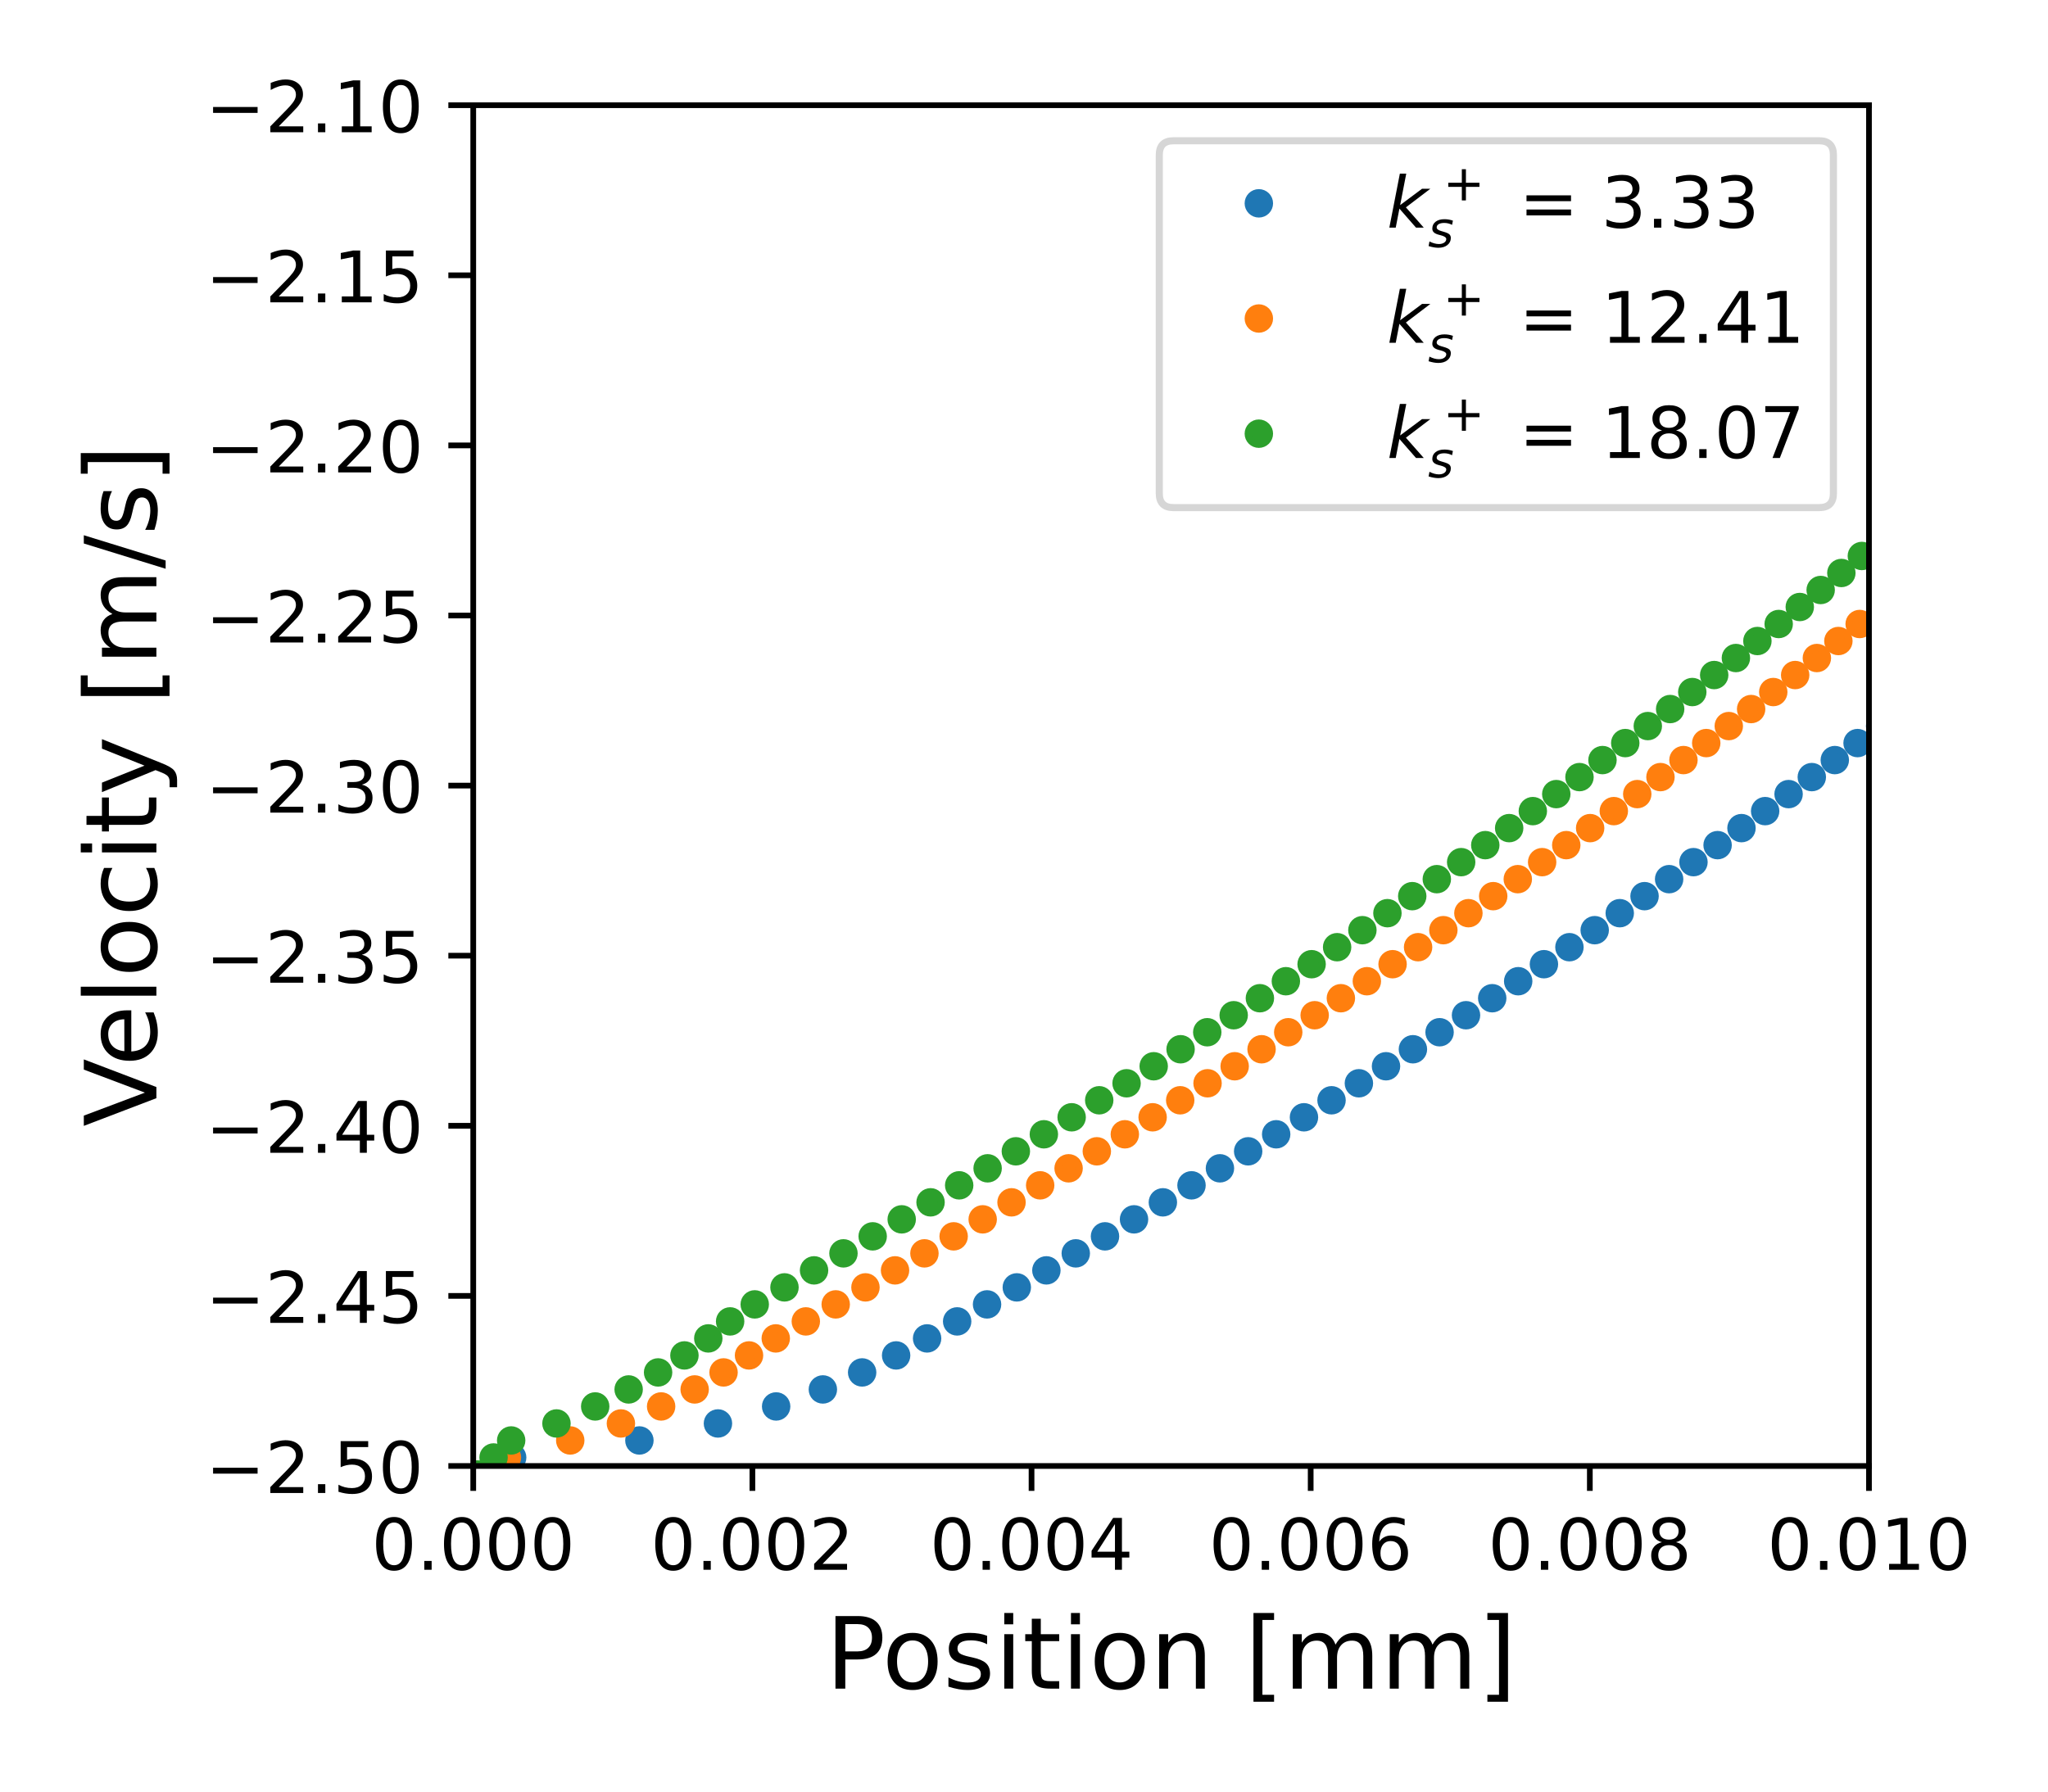 <?xml version="1.0" encoding="utf-8" standalone="no"?>
<!DOCTYPE svg PUBLIC "-//W3C//DTD SVG 1.1//EN"
  "http://www.w3.org/Graphics/SVG/1.1/DTD/svg11.dtd">
<!-- Created with matplotlib (https://matplotlib.org/) -->
<svg height="252pt" version="1.1" viewBox="0 0 288 252" width="288pt" xmlns="http://www.w3.org/2000/svg" xmlns:xlink="http://www.w3.org/1999/xlink">
 <defs>
  <style type="text/css">
*{stroke-linecap:butt;stroke-linejoin:round;}
  </style>
 </defs>
 <g id="figure_1">
  <g id="patch_1">
   <path d="M 0 252 
L 288 252 
L 288 0 
L 0 0 
z
" style="fill:#ffffff;"/>
  </g>
  <g id="axes_1">
   <g id="patch_2">
    <path d="M 66.55 206.2 
L 262.825 206.2 
L 262.825 14.8 
L 66.55 14.8 
z
" style="fill:#ffffff;"/>
   </g>
   <g id="matplotlib.axis_1">
    <g id="xtick_1">
     <g id="line2d_1">
      <defs>
       <path d="M 0 0 
L 0 3.5 
" id="m0dc49a0e77" style="stroke:#000000;stroke-width:0.8;"/>
      </defs>
      <g>
       <use style="stroke:#000000;stroke-width:0.8;" x="66.55" xlink:href="#m0dc49a0e77" y="206.2"/>
      </g>
     </g>
     <g id="text_1">
      <!-- 0.000 -->
      <defs>
       <path d="M 31.781 66.406 
Q 24.172 66.406 20.328 58.906 
Q 16.5 51.422 16.5 36.375 
Q 16.5 21.391 20.328 13.891 
Q 24.172 6.391 31.781 6.391 
Q 39.453 6.391 43.281 13.891 
Q 47.125 21.391 47.125 36.375 
Q 47.125 51.422 43.281 58.906 
Q 39.453 66.406 31.781 66.406 
z
M 31.781 74.219 
Q 44.047 74.219 50.516 64.516 
Q 56.984 54.828 56.984 36.375 
Q 56.984 17.969 50.516 8.266 
Q 44.047 -1.422 31.781 -1.422 
Q 19.531 -1.422 13.062 8.266 
Q 6.594 17.969 6.594 36.375 
Q 6.594 54.828 13.062 64.516 
Q 19.531 74.219 31.781 74.219 
z
" id="DejaVuSans-48"/>
       <path d="M 10.688 12.406 
L 21 12.406 
L 21 0 
L 10.688 0 
z
" id="DejaVuSans-46"/>
      </defs>
      <g transform="translate(52.236 220.798)scale(0.1 -0.1)">
       <use xlink:href="#DejaVuSans-48"/>
       <use x="63.623" xlink:href="#DejaVuSans-46"/>
       <use x="95.41" xlink:href="#DejaVuSans-48"/>
       <use x="159.033" xlink:href="#DejaVuSans-48"/>
       <use x="222.656" xlink:href="#DejaVuSans-48"/>
      </g>
     </g>
    </g>
    <g id="xtick_2">
     <g id="line2d_2">
      <g>
       <use style="stroke:#000000;stroke-width:0.8;" x="105.805" xlink:href="#m0dc49a0e77" y="206.2"/>
      </g>
     </g>
     <g id="text_2">
      <!-- 0.002 -->
      <defs>
       <path d="M 19.188 8.297 
L 53.609 8.297 
L 53.609 0 
L 7.328 0 
L 7.328 8.297 
Q 12.938 14.109 22.625 23.891 
Q 32.328 33.688 34.812 36.531 
Q 39.547 41.844 41.422 45.531 
Q 43.312 49.219 43.312 52.781 
Q 43.312 58.594 39.234 62.25 
Q 35.156 65.922 28.609 65.922 
Q 23.969 65.922 18.812 64.312 
Q 13.672 62.703 7.812 59.422 
L 7.812 69.391 
Q 13.766 71.781 18.938 73 
Q 24.125 74.219 28.422 74.219 
Q 39.75 74.219 46.484 68.547 
Q 53.219 62.891 53.219 53.422 
Q 53.219 48.922 51.531 44.891 
Q 49.859 40.875 45.406 35.406 
Q 44.188 33.984 37.641 27.219 
Q 31.109 20.453 19.188 8.297 
z
" id="DejaVuSans-50"/>
      </defs>
      <g transform="translate(91.491 220.798)scale(0.1 -0.1)">
       <use xlink:href="#DejaVuSans-48"/>
       <use x="63.623" xlink:href="#DejaVuSans-46"/>
       <use x="95.41" xlink:href="#DejaVuSans-48"/>
       <use x="159.033" xlink:href="#DejaVuSans-48"/>
       <use x="222.656" xlink:href="#DejaVuSans-50"/>
      </g>
     </g>
    </g>
    <g id="xtick_3">
     <g id="line2d_3">
      <g>
       <use style="stroke:#000000;stroke-width:0.8;" x="145.06" xlink:href="#m0dc49a0e77" y="206.2"/>
      </g>
     </g>
     <g id="text_3">
      <!-- 0.004 -->
      <defs>
       <path d="M 37.797 64.312 
L 12.891 25.391 
L 37.797 25.391 
z
M 35.203 72.906 
L 47.609 72.906 
L 47.609 25.391 
L 58.016 25.391 
L 58.016 17.188 
L 47.609 17.188 
L 47.609 0 
L 37.797 0 
L 37.797 17.188 
L 4.891 17.188 
L 4.891 26.703 
z
" id="DejaVuSans-52"/>
      </defs>
      <g transform="translate(130.746 220.798)scale(0.1 -0.1)">
       <use xlink:href="#DejaVuSans-48"/>
       <use x="63.623" xlink:href="#DejaVuSans-46"/>
       <use x="95.41" xlink:href="#DejaVuSans-48"/>
       <use x="159.033" xlink:href="#DejaVuSans-48"/>
       <use x="222.656" xlink:href="#DejaVuSans-52"/>
      </g>
     </g>
    </g>
    <g id="xtick_4">
     <g id="line2d_4">
      <g>
       <use style="stroke:#000000;stroke-width:0.8;" x="184.315" xlink:href="#m0dc49a0e77" y="206.2"/>
      </g>
     </g>
     <g id="text_4">
      <!-- 0.006 -->
      <defs>
       <path d="M 33.016 40.375 
Q 26.375 40.375 22.484 35.828 
Q 18.609 31.297 18.609 23.391 
Q 18.609 15.531 22.484 10.953 
Q 26.375 6.391 33.016 6.391 
Q 39.656 6.391 43.531 10.953 
Q 47.406 15.531 47.406 23.391 
Q 47.406 31.297 43.531 35.828 
Q 39.656 40.375 33.016 40.375 
z
M 52.594 71.297 
L 52.594 62.312 
Q 48.875 64.062 45.094 64.984 
Q 41.312 65.922 37.594 65.922 
Q 27.828 65.922 22.672 59.328 
Q 17.531 52.734 16.797 39.406 
Q 19.672 43.656 24.016 45.922 
Q 28.375 48.188 33.594 48.188 
Q 44.578 48.188 50.953 41.516 
Q 57.328 34.859 57.328 23.391 
Q 57.328 12.156 50.688 5.359 
Q 44.047 -1.422 33.016 -1.422 
Q 20.359 -1.422 13.672 8.266 
Q 6.984 17.969 6.984 36.375 
Q 6.984 53.656 15.188 63.938 
Q 23.391 74.219 37.203 74.219 
Q 40.922 74.219 44.703 73.484 
Q 48.484 72.75 52.594 71.297 
z
" id="DejaVuSans-54"/>
      </defs>
      <g transform="translate(170.001 220.798)scale(0.1 -0.1)">
       <use xlink:href="#DejaVuSans-48"/>
       <use x="63.623" xlink:href="#DejaVuSans-46"/>
       <use x="95.41" xlink:href="#DejaVuSans-48"/>
       <use x="159.033" xlink:href="#DejaVuSans-48"/>
       <use x="222.656" xlink:href="#DejaVuSans-54"/>
      </g>
     </g>
    </g>
    <g id="xtick_5">
     <g id="line2d_5">
      <g>
       <use style="stroke:#000000;stroke-width:0.8;" x="223.57" xlink:href="#m0dc49a0e77" y="206.2"/>
      </g>
     </g>
     <g id="text_5">
      <!-- 0.008 -->
      <defs>
       <path d="M 31.781 34.625 
Q 24.75 34.625 20.719 30.859 
Q 16.703 27.094 16.703 20.516 
Q 16.703 13.922 20.719 10.156 
Q 24.75 6.391 31.781 6.391 
Q 38.812 6.391 42.859 10.172 
Q 46.922 13.969 46.922 20.516 
Q 46.922 27.094 42.891 30.859 
Q 38.875 34.625 31.781 34.625 
z
M 21.922 38.812 
Q 15.578 40.375 12.031 44.719 
Q 8.5 49.078 8.5 55.328 
Q 8.5 64.062 14.719 69.141 
Q 20.953 74.219 31.781 74.219 
Q 42.672 74.219 48.875 69.141 
Q 55.078 64.062 55.078 55.328 
Q 55.078 49.078 51.531 44.719 
Q 48 40.375 41.703 38.812 
Q 48.828 37.156 52.797 32.312 
Q 56.781 27.484 56.781 20.516 
Q 56.781 9.906 50.312 4.234 
Q 43.844 -1.422 31.781 -1.422 
Q 19.734 -1.422 13.25 4.234 
Q 6.781 9.906 6.781 20.516 
Q 6.781 27.484 10.781 32.312 
Q 14.797 37.156 21.922 38.812 
z
M 18.312 54.391 
Q 18.312 48.734 21.844 45.562 
Q 25.391 42.391 31.781 42.391 
Q 38.141 42.391 41.719 45.562 
Q 45.312 48.734 45.312 54.391 
Q 45.312 60.062 41.719 63.234 
Q 38.141 66.406 31.781 66.406 
Q 25.391 66.406 21.844 63.234 
Q 18.312 60.062 18.312 54.391 
z
" id="DejaVuSans-56"/>
      </defs>
      <g transform="translate(209.256 220.798)scale(0.1 -0.1)">
       <use xlink:href="#DejaVuSans-48"/>
       <use x="63.623" xlink:href="#DejaVuSans-46"/>
       <use x="95.41" xlink:href="#DejaVuSans-48"/>
       <use x="159.033" xlink:href="#DejaVuSans-48"/>
       <use x="222.656" xlink:href="#DejaVuSans-56"/>
      </g>
     </g>
    </g>
    <g id="xtick_6">
     <g id="line2d_6">
      <g>
       <use style="stroke:#000000;stroke-width:0.8;" x="262.825" xlink:href="#m0dc49a0e77" y="206.2"/>
      </g>
     </g>
     <g id="text_6">
      <!-- 0.010 -->
      <defs>
       <path d="M 12.406 8.297 
L 28.516 8.297 
L 28.516 63.922 
L 10.984 60.406 
L 10.984 69.391 
L 28.422 72.906 
L 38.281 72.906 
L 38.281 8.297 
L 54.391 8.297 
L 54.391 0 
L 12.406 0 
z
" id="DejaVuSans-49"/>
      </defs>
      <g transform="translate(248.511 220.798)scale(0.1 -0.1)">
       <use xlink:href="#DejaVuSans-48"/>
       <use x="63.623" xlink:href="#DejaVuSans-46"/>
       <use x="95.41" xlink:href="#DejaVuSans-48"/>
       <use x="159.033" xlink:href="#DejaVuSans-49"/>
       <use x="222.656" xlink:href="#DejaVuSans-48"/>
      </g>
     </g>
    </g>
    <g id="text_7">
     <!-- Position [mm] -->
     <defs>
      <path d="M 19.672 64.797 
L 19.672 37.406 
L 32.078 37.406 
Q 38.969 37.406 42.719 40.969 
Q 46.484 44.531 46.484 51.125 
Q 46.484 57.672 42.719 61.234 
Q 38.969 64.797 32.078 64.797 
z
M 9.812 72.906 
L 32.078 72.906 
Q 44.344 72.906 50.609 67.359 
Q 56.891 61.812 56.891 51.125 
Q 56.891 40.328 50.609 34.812 
Q 44.344 29.297 32.078 29.297 
L 19.672 29.297 
L 19.672 0 
L 9.812 0 
z
" id="DejaVuSans-80"/>
      <path d="M 30.609 48.391 
Q 23.391 48.391 19.188 42.75 
Q 14.984 37.109 14.984 27.297 
Q 14.984 17.484 19.156 11.844 
Q 23.344 6.203 30.609 6.203 
Q 37.797 6.203 41.984 11.859 
Q 46.188 17.531 46.188 27.297 
Q 46.188 37.016 41.984 42.703 
Q 37.797 48.391 30.609 48.391 
z
M 30.609 56 
Q 42.328 56 49.016 48.375 
Q 55.719 40.766 55.719 27.297 
Q 55.719 13.875 49.016 6.219 
Q 42.328 -1.422 30.609 -1.422 
Q 18.844 -1.422 12.172 6.219 
Q 5.516 13.875 5.516 27.297 
Q 5.516 40.766 12.172 48.375 
Q 18.844 56 30.609 56 
z
" id="DejaVuSans-111"/>
      <path d="M 44.281 53.078 
L 44.281 44.578 
Q 40.484 46.531 36.375 47.5 
Q 32.281 48.484 27.875 48.484 
Q 21.188 48.484 17.844 46.438 
Q 14.5 44.391 14.5 40.281 
Q 14.5 37.156 16.891 35.375 
Q 19.281 33.594 26.516 31.984 
L 29.594 31.297 
Q 39.156 29.25 43.188 25.516 
Q 47.219 21.781 47.219 15.094 
Q 47.219 7.469 41.188 3.016 
Q 35.156 -1.422 24.609 -1.422 
Q 20.219 -1.422 15.453 -0.562 
Q 10.688 0.297 5.422 2 
L 5.422 11.281 
Q 10.406 8.688 15.234 7.391 
Q 20.062 6.109 24.812 6.109 
Q 31.156 6.109 34.562 8.281 
Q 37.984 10.453 37.984 14.406 
Q 37.984 18.062 35.516 20.016 
Q 33.062 21.969 24.703 23.781 
L 21.578 24.516 
Q 13.234 26.266 9.516 29.906 
Q 5.812 33.547 5.812 39.891 
Q 5.812 47.609 11.281 51.797 
Q 16.75 56 26.812 56 
Q 31.781 56 36.172 55.266 
Q 40.578 54.547 44.281 53.078 
z
" id="DejaVuSans-115"/>
      <path d="M 9.422 54.688 
L 18.406 54.688 
L 18.406 0 
L 9.422 0 
z
M 9.422 75.984 
L 18.406 75.984 
L 18.406 64.594 
L 9.422 64.594 
z
" id="DejaVuSans-105"/>
      <path d="M 18.312 70.219 
L 18.312 54.688 
L 36.812 54.688 
L 36.812 47.703 
L 18.312 47.703 
L 18.312 18.016 
Q 18.312 11.328 20.141 9.422 
Q 21.969 7.516 27.594 7.516 
L 36.812 7.516 
L 36.812 0 
L 27.594 0 
Q 17.188 0 13.234 3.875 
Q 9.281 7.766 9.281 18.016 
L 9.281 47.703 
L 2.688 47.703 
L 2.688 54.688 
L 9.281 54.688 
L 9.281 70.219 
z
" id="DejaVuSans-116"/>
      <path d="M 54.891 33.016 
L 54.891 0 
L 45.906 0 
L 45.906 32.719 
Q 45.906 40.484 42.875 44.328 
Q 39.844 48.188 33.797 48.188 
Q 26.516 48.188 22.312 43.547 
Q 18.109 38.922 18.109 30.906 
L 18.109 0 
L 9.078 0 
L 9.078 54.688 
L 18.109 54.688 
L 18.109 46.188 
Q 21.344 51.125 25.703 53.562 
Q 30.078 56 35.797 56 
Q 45.219 56 50.047 50.172 
Q 54.891 44.344 54.891 33.016 
z
" id="DejaVuSans-110"/>
      <path id="DejaVuSans-32"/>
      <path d="M 8.594 75.984 
L 29.297 75.984 
L 29.297 69 
L 17.578 69 
L 17.578 -6.203 
L 29.297 -6.203 
L 29.297 -13.188 
L 8.594 -13.188 
z
" id="DejaVuSans-91"/>
      <path d="M 52 44.188 
Q 55.375 50.25 60.062 53.125 
Q 64.75 56 71.094 56 
Q 79.641 56 84.281 50.016 
Q 88.922 44.047 88.922 33.016 
L 88.922 0 
L 79.891 0 
L 79.891 32.719 
Q 79.891 40.578 77.094 44.375 
Q 74.312 48.188 68.609 48.188 
Q 61.625 48.188 57.562 43.547 
Q 53.516 38.922 53.516 30.906 
L 53.516 0 
L 44.484 0 
L 44.484 32.719 
Q 44.484 40.625 41.703 44.406 
Q 38.922 48.188 33.109 48.188 
Q 26.219 48.188 22.156 43.531 
Q 18.109 38.875 18.109 30.906 
L 18.109 0 
L 9.078 0 
L 9.078 54.688 
L 18.109 54.688 
L 18.109 46.188 
Q 21.188 51.219 25.484 53.609 
Q 29.781 56 35.688 56 
Q 41.656 56 45.828 52.969 
Q 50 49.953 52 44.188 
z
" id="DejaVuSans-109"/>
      <path d="M 30.422 75.984 
L 30.422 -13.188 
L 9.719 -13.188 
L 9.719 -6.203 
L 21.391 -6.203 
L 21.391 69 
L 9.719 69 
L 9.719 75.984 
z
" id="DejaVuSans-93"/>
     </defs>
     <g transform="translate(116.114 237.516)scale(0.14 -0.14)">
      <use xlink:href="#DejaVuSans-80"/>
      <use x="56.678" xlink:href="#DejaVuSans-111"/>
      <use x="117.859" xlink:href="#DejaVuSans-115"/>
      <use x="169.959" xlink:href="#DejaVuSans-105"/>
      <use x="197.742" xlink:href="#DejaVuSans-116"/>
      <use x="236.951" xlink:href="#DejaVuSans-105"/>
      <use x="264.734" xlink:href="#DejaVuSans-111"/>
      <use x="325.916" xlink:href="#DejaVuSans-110"/>
      <use x="389.295" xlink:href="#DejaVuSans-32"/>
      <use x="421.082" xlink:href="#DejaVuSans-91"/>
      <use x="460.096" xlink:href="#DejaVuSans-109"/>
      <use x="557.508" xlink:href="#DejaVuSans-109"/>
      <use x="654.92" xlink:href="#DejaVuSans-93"/>
     </g>
    </g>
   </g>
   <g id="matplotlib.axis_2">
    <g id="ytick_1">
     <g id="line2d_7">
      <defs>
       <path d="M 0 0 
L -3.5 0 
" id="m51b225ddfe" style="stroke:#000000;stroke-width:0.8;"/>
      </defs>
      <g>
       <use style="stroke:#000000;stroke-width:0.8;" x="66.55" xlink:href="#m51b225ddfe" y="206.2"/>
      </g>
     </g>
     <g id="text_8">
      <!-- −2.50 -->
      <defs>
       <path d="M 10.594 35.5 
L 73.188 35.5 
L 73.188 27.203 
L 10.594 27.203 
z
" id="DejaVuSans-8722"/>
       <path d="M 10.797 72.906 
L 49.516 72.906 
L 49.516 64.594 
L 19.828 64.594 
L 19.828 46.734 
Q 21.969 47.469 24.109 47.828 
Q 26.266 48.188 28.422 48.188 
Q 40.625 48.188 47.75 41.5 
Q 54.891 34.812 54.891 23.391 
Q 54.891 11.625 47.562 5.094 
Q 40.234 -1.422 26.906 -1.422 
Q 22.312 -1.422 17.547 -0.641 
Q 12.797 0.141 7.719 1.703 
L 7.719 11.625 
Q 12.109 9.234 16.797 8.062 
Q 21.484 6.891 26.703 6.891 
Q 35.156 6.891 40.078 11.328 
Q 45.016 15.766 45.016 23.391 
Q 45.016 31 40.078 35.438 
Q 35.156 39.891 26.703 39.891 
Q 22.75 39.891 18.812 39.016 
Q 14.891 38.141 10.797 36.281 
z
" id="DejaVuSans-53"/>
      </defs>
      <g transform="translate(28.905 209.999)scale(0.1 -0.1)">
       <use xlink:href="#DejaVuSans-8722"/>
       <use x="83.789" xlink:href="#DejaVuSans-50"/>
       <use x="147.412" xlink:href="#DejaVuSans-46"/>
       <use x="179.199" xlink:href="#DejaVuSans-53"/>
       <use x="242.822" xlink:href="#DejaVuSans-48"/>
      </g>
     </g>
    </g>
    <g id="ytick_2">
     <g id="line2d_8">
      <g>
       <use style="stroke:#000000;stroke-width:0.8;" x="66.55" xlink:href="#m51b225ddfe" y="182.275"/>
      </g>
     </g>
     <g id="text_9">
      <!-- −2.45 -->
      <g transform="translate(28.905 186.074)scale(0.1 -0.1)">
       <use xlink:href="#DejaVuSans-8722"/>
       <use x="83.789" xlink:href="#DejaVuSans-50"/>
       <use x="147.412" xlink:href="#DejaVuSans-46"/>
       <use x="179.199" xlink:href="#DejaVuSans-52"/>
       <use x="242.822" xlink:href="#DejaVuSans-53"/>
      </g>
     </g>
    </g>
    <g id="ytick_3">
     <g id="line2d_9">
      <g>
       <use style="stroke:#000000;stroke-width:0.8;" x="66.55" xlink:href="#m51b225ddfe" y="158.35"/>
      </g>
     </g>
     <g id="text_10">
      <!-- −2.40 -->
      <g transform="translate(28.905 162.149)scale(0.1 -0.1)">
       <use xlink:href="#DejaVuSans-8722"/>
       <use x="83.789" xlink:href="#DejaVuSans-50"/>
       <use x="147.412" xlink:href="#DejaVuSans-46"/>
       <use x="179.199" xlink:href="#DejaVuSans-52"/>
       <use x="242.822" xlink:href="#DejaVuSans-48"/>
      </g>
     </g>
    </g>
    <g id="ytick_4">
     <g id="line2d_10">
      <g>
       <use style="stroke:#000000;stroke-width:0.8;" x="66.55" xlink:href="#m51b225ddfe" y="134.425"/>
      </g>
     </g>
     <g id="text_11">
      <!-- −2.35 -->
      <defs>
       <path d="M 40.578 39.312 
Q 47.656 37.797 51.625 33 
Q 55.609 28.219 55.609 21.188 
Q 55.609 10.406 48.188 4.484 
Q 40.766 -1.422 27.094 -1.422 
Q 22.516 -1.422 17.656 -0.516 
Q 12.797 0.391 7.625 2.203 
L 7.625 11.719 
Q 11.719 9.328 16.594 8.109 
Q 21.484 6.891 26.812 6.891 
Q 36.078 6.891 40.938 10.547 
Q 45.797 14.203 45.797 21.188 
Q 45.797 27.641 41.281 31.266 
Q 36.766 34.906 28.719 34.906 
L 20.219 34.906 
L 20.219 43.016 
L 29.109 43.016 
Q 36.375 43.016 40.234 45.922 
Q 44.094 48.828 44.094 54.297 
Q 44.094 59.906 40.109 62.906 
Q 36.141 65.922 28.719 65.922 
Q 24.656 65.922 20.016 65.031 
Q 15.375 64.156 9.812 62.312 
L 9.812 71.094 
Q 15.438 72.656 20.344 73.438 
Q 25.25 74.219 29.594 74.219 
Q 40.828 74.219 47.359 69.109 
Q 53.906 64.016 53.906 55.328 
Q 53.906 49.266 50.438 45.094 
Q 46.969 40.922 40.578 39.312 
z
" id="DejaVuSans-51"/>
      </defs>
      <g transform="translate(28.905 138.224)scale(0.1 -0.1)">
       <use xlink:href="#DejaVuSans-8722"/>
       <use x="83.789" xlink:href="#DejaVuSans-50"/>
       <use x="147.412" xlink:href="#DejaVuSans-46"/>
       <use x="179.199" xlink:href="#DejaVuSans-51"/>
       <use x="242.822" xlink:href="#DejaVuSans-53"/>
      </g>
     </g>
    </g>
    <g id="ytick_5">
     <g id="line2d_11">
      <g>
       <use style="stroke:#000000;stroke-width:0.8;" x="66.55" xlink:href="#m51b225ddfe" y="110.5"/>
      </g>
     </g>
     <g id="text_12">
      <!-- −2.30 -->
      <g transform="translate(28.905 114.299)scale(0.1 -0.1)">
       <use xlink:href="#DejaVuSans-8722"/>
       <use x="83.789" xlink:href="#DejaVuSans-50"/>
       <use x="147.412" xlink:href="#DejaVuSans-46"/>
       <use x="179.199" xlink:href="#DejaVuSans-51"/>
       <use x="242.822" xlink:href="#DejaVuSans-48"/>
      </g>
     </g>
    </g>
    <g id="ytick_6">
     <g id="line2d_12">
      <g>
       <use style="stroke:#000000;stroke-width:0.8;" x="66.55" xlink:href="#m51b225ddfe" y="86.575"/>
      </g>
     </g>
     <g id="text_13">
      <!-- −2.25 -->
      <g transform="translate(28.905 90.374)scale(0.1 -0.1)">
       <use xlink:href="#DejaVuSans-8722"/>
       <use x="83.789" xlink:href="#DejaVuSans-50"/>
       <use x="147.412" xlink:href="#DejaVuSans-46"/>
       <use x="179.199" xlink:href="#DejaVuSans-50"/>
       <use x="242.822" xlink:href="#DejaVuSans-53"/>
      </g>
     </g>
    </g>
    <g id="ytick_7">
     <g id="line2d_13">
      <g>
       <use style="stroke:#000000;stroke-width:0.8;" x="66.55" xlink:href="#m51b225ddfe" y="62.65"/>
      </g>
     </g>
     <g id="text_14">
      <!-- −2.20 -->
      <g transform="translate(28.905 66.449)scale(0.1 -0.1)">
       <use xlink:href="#DejaVuSans-8722"/>
       <use x="83.789" xlink:href="#DejaVuSans-50"/>
       <use x="147.412" xlink:href="#DejaVuSans-46"/>
       <use x="179.199" xlink:href="#DejaVuSans-50"/>
       <use x="242.822" xlink:href="#DejaVuSans-48"/>
      </g>
     </g>
    </g>
    <g id="ytick_8">
     <g id="line2d_14">
      <g>
       <use style="stroke:#000000;stroke-width:0.8;" x="66.55" xlink:href="#m51b225ddfe" y="38.725"/>
      </g>
     </g>
     <g id="text_15">
      <!-- −2.15 -->
      <g transform="translate(28.905 42.524)scale(0.1 -0.1)">
       <use xlink:href="#DejaVuSans-8722"/>
       <use x="83.789" xlink:href="#DejaVuSans-50"/>
       <use x="147.412" xlink:href="#DejaVuSans-46"/>
       <use x="179.199" xlink:href="#DejaVuSans-49"/>
       <use x="242.822" xlink:href="#DejaVuSans-53"/>
      </g>
     </g>
    </g>
    <g id="ytick_9">
     <g id="line2d_15">
      <g>
       <use style="stroke:#000000;stroke-width:0.8;" x="66.55" xlink:href="#m51b225ddfe" y="14.8"/>
      </g>
     </g>
     <g id="text_16">
      <!-- −2.10 -->
      <g transform="translate(28.905 18.599)scale(0.1 -0.1)">
       <use xlink:href="#DejaVuSans-8722"/>
       <use x="83.789" xlink:href="#DejaVuSans-50"/>
       <use x="147.412" xlink:href="#DejaVuSans-46"/>
       <use x="179.199" xlink:href="#DejaVuSans-49"/>
       <use x="242.822" xlink:href="#DejaVuSans-48"/>
      </g>
     </g>
    </g>
    <g id="text_17">
     <!-- Velocity [m/s] -->
     <defs>
      <path d="M 28.609 0 
L 0.781 72.906 
L 11.078 72.906 
L 34.188 11.531 
L 57.328 72.906 
L 67.578 72.906 
L 39.797 0 
z
" id="DejaVuSans-86"/>
      <path d="M 56.203 29.594 
L 56.203 25.203 
L 14.891 25.203 
Q 15.484 15.922 20.484 11.062 
Q 25.484 6.203 34.422 6.203 
Q 39.594 6.203 44.453 7.469 
Q 49.312 8.734 54.109 11.281 
L 54.109 2.781 
Q 49.266 0.734 44.188 -0.344 
Q 39.109 -1.422 33.891 -1.422 
Q 20.797 -1.422 13.156 6.188 
Q 5.516 13.812 5.516 26.812 
Q 5.516 40.234 12.766 48.109 
Q 20.016 56 32.328 56 
Q 43.359 56 49.781 48.891 
Q 56.203 41.797 56.203 29.594 
z
M 47.219 32.234 
Q 47.125 39.594 43.094 43.984 
Q 39.062 48.391 32.422 48.391 
Q 24.906 48.391 20.391 44.141 
Q 15.875 39.891 15.188 32.172 
z
" id="DejaVuSans-101"/>
      <path d="M 9.422 75.984 
L 18.406 75.984 
L 18.406 0 
L 9.422 0 
z
" id="DejaVuSans-108"/>
      <path d="M 48.781 52.594 
L 48.781 44.188 
Q 44.969 46.297 41.141 47.344 
Q 37.312 48.391 33.406 48.391 
Q 24.656 48.391 19.812 42.844 
Q 14.984 37.312 14.984 27.297 
Q 14.984 17.281 19.812 11.734 
Q 24.656 6.203 33.406 6.203 
Q 37.312 6.203 41.141 7.25 
Q 44.969 8.297 48.781 10.406 
L 48.781 2.094 
Q 45.016 0.344 40.984 -0.531 
Q 36.969 -1.422 32.422 -1.422 
Q 20.062 -1.422 12.781 6.344 
Q 5.516 14.109 5.516 27.297 
Q 5.516 40.672 12.859 48.328 
Q 20.219 56 33.016 56 
Q 37.156 56 41.109 55.141 
Q 45.062 54.297 48.781 52.594 
z
" id="DejaVuSans-99"/>
      <path d="M 32.172 -5.078 
Q 28.375 -14.844 24.75 -17.812 
Q 21.141 -20.797 15.094 -20.797 
L 7.906 -20.797 
L 7.906 -13.281 
L 13.188 -13.281 
Q 16.891 -13.281 18.938 -11.516 
Q 21 -9.766 23.484 -3.219 
L 25.094 0.875 
L 2.984 54.688 
L 12.5 54.688 
L 29.594 11.922 
L 46.688 54.688 
L 56.203 54.688 
z
" id="DejaVuSans-121"/>
      <path d="M 25.391 72.906 
L 33.688 72.906 
L 8.297 -9.281 
L 0 -9.281 
z
" id="DejaVuSans-47"/>
     </defs>
     <g transform="translate(21.993 158.472)rotate(-90)scale(0.14 -0.14)">
      <use xlink:href="#DejaVuSans-86"/>
      <use x="60.658" xlink:href="#DejaVuSans-101"/>
      <use x="122.182" xlink:href="#DejaVuSans-108"/>
      <use x="149.965" xlink:href="#DejaVuSans-111"/>
      <use x="211.146" xlink:href="#DejaVuSans-99"/>
      <use x="266.127" xlink:href="#DejaVuSans-105"/>
      <use x="293.91" xlink:href="#DejaVuSans-116"/>
      <use x="333.119" xlink:href="#DejaVuSans-121"/>
      <use x="392.299" xlink:href="#DejaVuSans-32"/>
      <use x="424.086" xlink:href="#DejaVuSans-91"/>
      <use x="463.1" xlink:href="#DejaVuSans-109"/>
      <use x="560.512" xlink:href="#DejaVuSans-47"/>
      <use x="594.203" xlink:href="#DejaVuSans-115"/>
      <use x="646.303" xlink:href="#DejaVuSans-93"/>
     </g>
    </g>
   </g>
   <g id="line2d_16">
    <defs>
     <path d="M 0 1.5 
C 0.398 1.5 0.779 1.342 1.061 1.061 
C 1.342 0.779 1.5 0.398 1.5 0 
C 1.5 -0.398 1.342 -0.779 1.061 -1.061 
C 0.779 -1.342 0.398 -1.5 0 -1.5 
C -0.398 -1.5 -0.779 -1.342 -1.061 -1.061 
C -1.342 -0.779 -1.5 -0.398 -1.5 0 
C -1.5 0.398 -1.342 0.779 -1.061 1.061 
C -0.779 1.342 -0.398 1.5 0 1.5 
z
" id="mcad4da83ef" style="stroke:#1f77b4;"/>
    </defs>
    <g clip-path="url(#pdbdf95f81e)">
     <use style="fill:#1f77b4;stroke:#1f77b4;" x="64.553" xlink:href="#mcad4da83ef" y="207.396"/>
     <use style="fill:#1f77b4;stroke:#1f77b4;" x="72.023" xlink:href="#mcad4da83ef" y="205.004"/>
     <use style="fill:#1f77b4;stroke:#1f77b4;" x="89.916" xlink:href="#mcad4da83ef" y="202.611"/>
     <use style="fill:#1f77b4;stroke:#1f77b4;" x="100.961" xlink:href="#mcad4da83ef" y="200.219"/>
     <use style="fill:#1f77b4;stroke:#1f77b4;" x="109.145" xlink:href="#mcad4da83ef" y="197.826"/>
     <use style="fill:#1f77b4;stroke:#1f77b4;" x="115.716" xlink:href="#mcad4da83ef" y="195.434"/>
     <use style="fill:#1f77b4;stroke:#1f77b4;" x="121.238" xlink:href="#mcad4da83ef" y="193.041"/>
     <use style="fill:#1f77b4;stroke:#1f77b4;" x="126.018" xlink:href="#mcad4da83ef" y="190.649"/>
     <use style="fill:#1f77b4;stroke:#1f77b4;" x="130.374" xlink:href="#mcad4da83ef" y="188.256"/>
     <use style="fill:#1f77b4;stroke:#1f77b4;" x="134.6" xlink:href="#mcad4da83ef" y="185.864"/>
     <use style="fill:#1f77b4;stroke:#1f77b4;" x="138.805" xlink:href="#mcad4da83ef" y="183.471"/>
     <use style="fill:#1f77b4;stroke:#1f77b4;" x="142.988" xlink:href="#mcad4da83ef" y="181.079"/>
     <use style="fill:#1f77b4;stroke:#1f77b4;" x="147.147" xlink:href="#mcad4da83ef" y="178.686"/>
     <use style="fill:#1f77b4;stroke:#1f77b4;" x="151.281" xlink:href="#mcad4da83ef" y="176.294"/>
     <use style="fill:#1f77b4;stroke:#1f77b4;" x="155.391" xlink:href="#mcad4da83ef" y="173.901"/>
     <use style="fill:#1f77b4;stroke:#1f77b4;" x="159.473" xlink:href="#mcad4da83ef" y="171.509"/>
     <use style="fill:#1f77b4;stroke:#1f77b4;" x="163.529" xlink:href="#mcad4da83ef" y="169.116"/>
     <use style="fill:#1f77b4;stroke:#1f77b4;" x="167.556" xlink:href="#mcad4da83ef" y="166.724"/>
     <use style="fill:#1f77b4;stroke:#1f77b4;" x="171.554" xlink:href="#mcad4da83ef" y="164.331"/>
     <use style="fill:#1f77b4;stroke:#1f77b4;" x="175.523" xlink:href="#mcad4da83ef" y="161.939"/>
     <use style="fill:#1f77b4;stroke:#1f77b4;" x="179.462" xlink:href="#mcad4da83ef" y="159.546"/>
     <use style="fill:#1f77b4;stroke:#1f77b4;" x="183.371" xlink:href="#mcad4da83ef" y="157.154"/>
     <use style="fill:#1f77b4;stroke:#1f77b4;" x="187.248" xlink:href="#mcad4da83ef" y="154.761"/>
     <use style="fill:#1f77b4;stroke:#1f77b4;" x="191.094" xlink:href="#mcad4da83ef" y="152.369"/>
     <use style="fill:#1f77b4;stroke:#1f77b4;" x="194.908" xlink:href="#mcad4da83ef" y="149.976"/>
     <use style="fill:#1f77b4;stroke:#1f77b4;" x="198.691" xlink:href="#mcad4da83ef" y="147.584"/>
     <use style="fill:#1f77b4;stroke:#1f77b4;" x="202.441" xlink:href="#mcad4da83ef" y="145.191"/>
     <use style="fill:#1f77b4;stroke:#1f77b4;" x="206.158" xlink:href="#mcad4da83ef" y="142.799"/>
     <use style="fill:#1f77b4;stroke:#1f77b4;" x="209.843" xlink:href="#mcad4da83ef" y="140.406"/>
     <use style="fill:#1f77b4;stroke:#1f77b4;" x="213.495" xlink:href="#mcad4da83ef" y="138.014"/>
     <use style="fill:#1f77b4;stroke:#1f77b4;" x="217.115" xlink:href="#mcad4da83ef" y="135.621"/>
     <use style="fill:#1f77b4;stroke:#1f77b4;" x="220.701" xlink:href="#mcad4da83ef" y="133.229"/>
     <use style="fill:#1f77b4;stroke:#1f77b4;" x="224.255" xlink:href="#mcad4da83ef" y="130.836"/>
     <use style="fill:#1f77b4;stroke:#1f77b4;" x="227.777" xlink:href="#mcad4da83ef" y="128.444"/>
     <use style="fill:#1f77b4;stroke:#1f77b4;" x="231.265" xlink:href="#mcad4da83ef" y="126.051"/>
     <use style="fill:#1f77b4;stroke:#1f77b4;" x="234.721" xlink:href="#mcad4da83ef" y="123.659"/>
     <use style="fill:#1f77b4;stroke:#1f77b4;" x="238.145" xlink:href="#mcad4da83ef" y="121.266"/>
     <use style="fill:#1f77b4;stroke:#1f77b4;" x="241.537" xlink:href="#mcad4da83ef" y="118.874"/>
     <use style="fill:#1f77b4;stroke:#1f77b4;" x="244.896" xlink:href="#mcad4da83ef" y="116.481"/>
     <use style="fill:#1f77b4;stroke:#1f77b4;" x="248.224" xlink:href="#mcad4da83ef" y="114.089"/>
     <use style="fill:#1f77b4;stroke:#1f77b4;" x="251.52" xlink:href="#mcad4da83ef" y="111.696"/>
     <use style="fill:#1f77b4;stroke:#1f77b4;" x="254.785" xlink:href="#mcad4da83ef" y="109.304"/>
     <use style="fill:#1f77b4;stroke:#1f77b4;" x="258.018" xlink:href="#mcad4da83ef" y="106.911"/>
     <use style="fill:#1f77b4;stroke:#1f77b4;" x="261.221" xlink:href="#mcad4da83ef" y="104.519"/>
     <use style="fill:#1f77b4;stroke:#1f77b4;" x="264.393" xlink:href="#mcad4da83ef" y="102.126"/>
     <use style="fill:#1f77b4;stroke:#1f77b4;" x="267.535" xlink:href="#mcad4da83ef" y="99.734"/>
     <use style="fill:#1f77b4;stroke:#1f77b4;" x="270.646" xlink:href="#mcad4da83ef" y="97.341"/>
     <use style="fill:#1f77b4;stroke:#1f77b4;" x="273.728" xlink:href="#mcad4da83ef" y="94.949"/>
     <use style="fill:#1f77b4;stroke:#1f77b4;" x="276.781" xlink:href="#mcad4da83ef" y="92.556"/>
     <use style="fill:#1f77b4;stroke:#1f77b4;" x="279.804" xlink:href="#mcad4da83ef" y="90.164"/>
     <use style="fill:#1f77b4;stroke:#1f77b4;" x="282.798" xlink:href="#mcad4da83ef" y="87.771"/>
     <use style="fill:#1f77b4;stroke:#1f77b4;" x="285.764" xlink:href="#mcad4da83ef" y="85.379"/>
     <use style="fill:#1f77b4;stroke:#1f77b4;" x="288.701" xlink:href="#mcad4da83ef" y="82.986"/>
     <use style="fill:#1f77b4;stroke:#1f77b4;" x="291.611" xlink:href="#mcad4da83ef" y="80.594"/>
     <use style="fill:#1f77b4;stroke:#1f77b4;" x="294.493" xlink:href="#mcad4da83ef" y="78.201"/>
     <use style="fill:#1f77b4;stroke:#1f77b4;" x="297.348" xlink:href="#mcad4da83ef" y="75.809"/>
     <use style="fill:#1f77b4;stroke:#1f77b4;" x="300.176" xlink:href="#mcad4da83ef" y="73.416"/>
     <use style="fill:#1f77b4;stroke:#1f77b4;" x="302.977" xlink:href="#mcad4da83ef" y="71.024"/>
     <use style="fill:#1f77b4;stroke:#1f77b4;" x="305.752" xlink:href="#mcad4da83ef" y="68.631"/>
     <use style="fill:#1f77b4;stroke:#1f77b4;" x="308.501" xlink:href="#mcad4da83ef" y="66.239"/>
     <use style="fill:#1f77b4;stroke:#1f77b4;" x="311.224" xlink:href="#mcad4da83ef" y="63.846"/>
     <use style="fill:#1f77b4;stroke:#1f77b4;" x="313.922" xlink:href="#mcad4da83ef" y="61.454"/>
     <use style="fill:#1f77b4;stroke:#1f77b4;" x="316.595" xlink:href="#mcad4da83ef" y="59.061"/>
     <use style="fill:#1f77b4;stroke:#1f77b4;" x="319.243" xlink:href="#mcad4da83ef" y="56.669"/>
     <use style="fill:#1f77b4;stroke:#1f77b4;" x="321.867" xlink:href="#mcad4da83ef" y="54.276"/>
     <use style="fill:#1f77b4;stroke:#1f77b4;" x="324.466" xlink:href="#mcad4da83ef" y="51.884"/>
     <use style="fill:#1f77b4;stroke:#1f77b4;" x="327.042" xlink:href="#mcad4da83ef" y="49.491"/>
     <use style="fill:#1f77b4;stroke:#1f77b4;" x="329.595" xlink:href="#mcad4da83ef" y="47.099"/>
     <use style="fill:#1f77b4;stroke:#1f77b4;" x="332.124" xlink:href="#mcad4da83ef" y="44.706"/>
     <use style="fill:#1f77b4;stroke:#1f77b4;" x="334.63" xlink:href="#mcad4da83ef" y="42.314"/>
     <use style="fill:#1f77b4;stroke:#1f77b4;" x="337.114" xlink:href="#mcad4da83ef" y="39.921"/>
     <use style="fill:#1f77b4;stroke:#1f77b4;" x="339.575" xlink:href="#mcad4da83ef" y="37.529"/>
     <use style="fill:#1f77b4;stroke:#1f77b4;" x="342.014" xlink:href="#mcad4da83ef" y="35.136"/>
     <use style="fill:#1f77b4;stroke:#1f77b4;" x="344.432" xlink:href="#mcad4da83ef" y="32.744"/>
     <use style="fill:#1f77b4;stroke:#1f77b4;" x="346.828" xlink:href="#mcad4da83ef" y="30.351"/>
     <use style="fill:#1f77b4;stroke:#1f77b4;" x="349.203" xlink:href="#mcad4da83ef" y="27.959"/>
     <use style="fill:#1f77b4;stroke:#1f77b4;" x="351.557" xlink:href="#mcad4da83ef" y="25.566"/>
     <use style="fill:#1f77b4;stroke:#1f77b4;" x="353.891" xlink:href="#mcad4da83ef" y="23.174"/>
     <use style="fill:#1f77b4;stroke:#1f77b4;" x="356.204" xlink:href="#mcad4da83ef" y="20.781"/>
     <use style="fill:#1f77b4;stroke:#1f77b4;" x="358.497" xlink:href="#mcad4da83ef" y="18.389"/>
     <use style="fill:#1f77b4;stroke:#1f77b4;" x="360.77" xlink:href="#mcad4da83ef" y="15.996"/>
     <use style="fill:#1f77b4;stroke:#1f77b4;" x="363.024" xlink:href="#mcad4da83ef" y="13.604"/>
     <use style="fill:#1f77b4;stroke:#1f77b4;" x="365.258" xlink:href="#mcad4da83ef" y="11.211"/>
     <use style="fill:#1f77b4;stroke:#1f77b4;" x="367.473" xlink:href="#mcad4da83ef" y="8.819"/>
     <use style="fill:#1f77b4;stroke:#1f77b4;" x="369.669" xlink:href="#mcad4da83ef" y="6.426"/>
     <use style="fill:#1f77b4;stroke:#1f77b4;" x="371.847" xlink:href="#mcad4da83ef" y="4.034"/>
     <use style="fill:#1f77b4;stroke:#1f77b4;" x="374.006" xlink:href="#mcad4da83ef" y="1.641"/>
     <use style="fill:#1f77b4;stroke:#1f77b4;" x="376.147" xlink:href="#mcad4da83ef" y="-0.751"/>
     <use style="fill:#1f77b4;stroke:#1f77b4;" x="376.368" xlink:href="#mcad4da83ef" y="-1"/>
    </g>
   </g>
   <g id="line2d_17">
    <defs>
     <path d="M 0 1.5 
C 0.398 1.5 0.779 1.342 1.061 1.061 
C 1.342 0.779 1.5 0.398 1.5 0 
C 1.5 -0.398 1.342 -0.779 1.061 -1.061 
C 0.779 -1.342 0.398 -1.5 0 -1.5 
C -0.398 -1.5 -0.779 -1.342 -1.061 -1.061 
C -1.342 -0.779 -1.5 -0.398 -1.5 0 
C -1.5 0.398 -1.342 0.779 -1.061 1.061 
C -0.779 1.342 -0.398 1.5 0 1.5 
z
" id="m04f8fcb2dc" style="stroke:#ff7f0e;"/>
    </defs>
    <g clip-path="url(#pdbdf95f81e)">
     <use style="fill:#ff7f0e;stroke:#ff7f0e;" x="65.284" xlink:href="#m04f8fcb2dc" y="207.396"/>
     <use style="fill:#ff7f0e;stroke:#ff7f0e;" x="71.292" xlink:href="#m04f8fcb2dc" y="205.004"/>
     <use style="fill:#ff7f0e;stroke:#ff7f0e;" x="80.191" xlink:href="#m04f8fcb2dc" y="202.611"/>
     <use style="fill:#ff7f0e;stroke:#ff7f0e;" x="87.315" xlink:href="#m04f8fcb2dc" y="200.219"/>
     <use style="fill:#ff7f0e;stroke:#ff7f0e;" x="92.971" xlink:href="#m04f8fcb2dc" y="197.826"/>
     <use style="fill:#ff7f0e;stroke:#ff7f0e;" x="97.687" xlink:href="#m04f8fcb2dc" y="195.434"/>
     <use style="fill:#ff7f0e;stroke:#ff7f0e;" x="101.75" xlink:href="#m04f8fcb2dc" y="193.041"/>
     <use style="fill:#ff7f0e;stroke:#ff7f0e;" x="105.331" xlink:href="#m04f8fcb2dc" y="190.649"/>
     <use style="fill:#ff7f0e;stroke:#ff7f0e;" x="109.092" xlink:href="#m04f8fcb2dc" y="188.256"/>
     <use style="fill:#ff7f0e;stroke:#ff7f0e;" x="113.318" xlink:href="#m04f8fcb2dc" y="185.864"/>
     <use style="fill:#ff7f0e;stroke:#ff7f0e;" x="117.523" xlink:href="#m04f8fcb2dc" y="183.471"/>
     <use style="fill:#ff7f0e;stroke:#ff7f0e;" x="121.706" xlink:href="#m04f8fcb2dc" y="181.079"/>
     <use style="fill:#ff7f0e;stroke:#ff7f0e;" x="125.865" xlink:href="#m04f8fcb2dc" y="178.686"/>
     <use style="fill:#ff7f0e;stroke:#ff7f0e;" x="129.999" xlink:href="#m04f8fcb2dc" y="176.294"/>
     <use style="fill:#ff7f0e;stroke:#ff7f0e;" x="134.108" xlink:href="#m04f8fcb2dc" y="173.901"/>
     <use style="fill:#ff7f0e;stroke:#ff7f0e;" x="138.191" xlink:href="#m04f8fcb2dc" y="171.509"/>
     <use style="fill:#ff7f0e;stroke:#ff7f0e;" x="142.246" xlink:href="#m04f8fcb2dc" y="169.116"/>
     <use style="fill:#ff7f0e;stroke:#ff7f0e;" x="146.274" xlink:href="#m04f8fcb2dc" y="166.724"/>
     <use style="fill:#ff7f0e;stroke:#ff7f0e;" x="150.272" xlink:href="#m04f8fcb2dc" y="164.331"/>
     <use style="fill:#ff7f0e;stroke:#ff7f0e;" x="154.241" xlink:href="#m04f8fcb2dc" y="161.939"/>
     <use style="fill:#ff7f0e;stroke:#ff7f0e;" x="158.18" xlink:href="#m04f8fcb2dc" y="159.546"/>
     <use style="fill:#ff7f0e;stroke:#ff7f0e;" x="162.089" xlink:href="#m04f8fcb2dc" y="157.154"/>
     <use style="fill:#ff7f0e;stroke:#ff7f0e;" x="165.966" xlink:href="#m04f8fcb2dc" y="154.761"/>
     <use style="fill:#ff7f0e;stroke:#ff7f0e;" x="169.812" xlink:href="#m04f8fcb2dc" y="152.369"/>
     <use style="fill:#ff7f0e;stroke:#ff7f0e;" x="173.626" xlink:href="#m04f8fcb2dc" y="149.976"/>
     <use style="fill:#ff7f0e;stroke:#ff7f0e;" x="177.408" xlink:href="#m04f8fcb2dc" y="147.584"/>
     <use style="fill:#ff7f0e;stroke:#ff7f0e;" x="181.158" xlink:href="#m04f8fcb2dc" y="145.191"/>
     <use style="fill:#ff7f0e;stroke:#ff7f0e;" x="184.876" xlink:href="#m04f8fcb2dc" y="142.799"/>
     <use style="fill:#ff7f0e;stroke:#ff7f0e;" x="188.561" xlink:href="#m04f8fcb2dc" y="140.406"/>
     <use style="fill:#ff7f0e;stroke:#ff7f0e;" x="192.213" xlink:href="#m04f8fcb2dc" y="138.014"/>
     <use style="fill:#ff7f0e;stroke:#ff7f0e;" x="195.832" xlink:href="#m04f8fcb2dc" y="135.621"/>
     <use style="fill:#ff7f0e;stroke:#ff7f0e;" x="199.419" xlink:href="#m04f8fcb2dc" y="133.229"/>
     <use style="fill:#ff7f0e;stroke:#ff7f0e;" x="202.973" xlink:href="#m04f8fcb2dc" y="130.836"/>
     <use style="fill:#ff7f0e;stroke:#ff7f0e;" x="206.494" xlink:href="#m04f8fcb2dc" y="128.444"/>
     <use style="fill:#ff7f0e;stroke:#ff7f0e;" x="209.983" xlink:href="#m04f8fcb2dc" y="126.051"/>
     <use style="fill:#ff7f0e;stroke:#ff7f0e;" x="213.439" xlink:href="#m04f8fcb2dc" y="123.659"/>
     <use style="fill:#ff7f0e;stroke:#ff7f0e;" x="216.863" xlink:href="#m04f8fcb2dc" y="121.266"/>
     <use style="fill:#ff7f0e;stroke:#ff7f0e;" x="220.255" xlink:href="#m04f8fcb2dc" y="118.874"/>
     <use style="fill:#ff7f0e;stroke:#ff7f0e;" x="223.614" xlink:href="#m04f8fcb2dc" y="116.481"/>
     <use style="fill:#ff7f0e;stroke:#ff7f0e;" x="226.942" xlink:href="#m04f8fcb2dc" y="114.089"/>
     <use style="fill:#ff7f0e;stroke:#ff7f0e;" x="230.238" xlink:href="#m04f8fcb2dc" y="111.696"/>
     <use style="fill:#ff7f0e;stroke:#ff7f0e;" x="233.503" xlink:href="#m04f8fcb2dc" y="109.304"/>
     <use style="fill:#ff7f0e;stroke:#ff7f0e;" x="236.736" xlink:href="#m04f8fcb2dc" y="106.911"/>
     <use style="fill:#ff7f0e;stroke:#ff7f0e;" x="239.939" xlink:href="#m04f8fcb2dc" y="104.519"/>
     <use style="fill:#ff7f0e;stroke:#ff7f0e;" x="243.111" xlink:href="#m04f8fcb2dc" y="102.126"/>
     <use style="fill:#ff7f0e;stroke:#ff7f0e;" x="246.253" xlink:href="#m04f8fcb2dc" y="99.734"/>
     <use style="fill:#ff7f0e;stroke:#ff7f0e;" x="249.364" xlink:href="#m04f8fcb2dc" y="97.341"/>
     <use style="fill:#ff7f0e;stroke:#ff7f0e;" x="252.446" xlink:href="#m04f8fcb2dc" y="94.949"/>
     <use style="fill:#ff7f0e;stroke:#ff7f0e;" x="255.498" xlink:href="#m04f8fcb2dc" y="92.556"/>
     <use style="fill:#ff7f0e;stroke:#ff7f0e;" x="258.522" xlink:href="#m04f8fcb2dc" y="90.164"/>
     <use style="fill:#ff7f0e;stroke:#ff7f0e;" x="261.516" xlink:href="#m04f8fcb2dc" y="87.771"/>
     <use style="fill:#ff7f0e;stroke:#ff7f0e;" x="264.482" xlink:href="#m04f8fcb2dc" y="85.379"/>
     <use style="fill:#ff7f0e;stroke:#ff7f0e;" x="267.419" xlink:href="#m04f8fcb2dc" y="82.986"/>
     <use style="fill:#ff7f0e;stroke:#ff7f0e;" x="270.329" xlink:href="#m04f8fcb2dc" y="80.594"/>
     <use style="fill:#ff7f0e;stroke:#ff7f0e;" x="273.211" xlink:href="#m04f8fcb2dc" y="78.201"/>
     <use style="fill:#ff7f0e;stroke:#ff7f0e;" x="276.066" xlink:href="#m04f8fcb2dc" y="75.809"/>
     <use style="fill:#ff7f0e;stroke:#ff7f0e;" x="278.894" xlink:href="#m04f8fcb2dc" y="73.416"/>
     <use style="fill:#ff7f0e;stroke:#ff7f0e;" x="281.695" xlink:href="#m04f8fcb2dc" y="71.024"/>
     <use style="fill:#ff7f0e;stroke:#ff7f0e;" x="284.47" xlink:href="#m04f8fcb2dc" y="68.631"/>
     <use style="fill:#ff7f0e;stroke:#ff7f0e;" x="287.219" xlink:href="#m04f8fcb2dc" y="66.239"/>
     <use style="fill:#ff7f0e;stroke:#ff7f0e;" x="289.942" xlink:href="#m04f8fcb2dc" y="63.846"/>
     <use style="fill:#ff7f0e;stroke:#ff7f0e;" x="292.64" xlink:href="#m04f8fcb2dc" y="61.454"/>
     <use style="fill:#ff7f0e;stroke:#ff7f0e;" x="295.313" xlink:href="#m04f8fcb2dc" y="59.061"/>
     <use style="fill:#ff7f0e;stroke:#ff7f0e;" x="297.961" xlink:href="#m04f8fcb2dc" y="56.669"/>
     <use style="fill:#ff7f0e;stroke:#ff7f0e;" x="300.584" xlink:href="#m04f8fcb2dc" y="54.276"/>
     <use style="fill:#ff7f0e;stroke:#ff7f0e;" x="303.184" xlink:href="#m04f8fcb2dc" y="51.884"/>
     <use style="fill:#ff7f0e;stroke:#ff7f0e;" x="305.76" xlink:href="#m04f8fcb2dc" y="49.491"/>
     <use style="fill:#ff7f0e;stroke:#ff7f0e;" x="308.312" xlink:href="#m04f8fcb2dc" y="47.099"/>
     <use style="fill:#ff7f0e;stroke:#ff7f0e;" x="310.842" xlink:href="#m04f8fcb2dc" y="44.706"/>
     <use style="fill:#ff7f0e;stroke:#ff7f0e;" x="313.348" xlink:href="#m04f8fcb2dc" y="42.314"/>
     <use style="fill:#ff7f0e;stroke:#ff7f0e;" x="315.832" xlink:href="#m04f8fcb2dc" y="39.921"/>
     <use style="fill:#ff7f0e;stroke:#ff7f0e;" x="318.293" xlink:href="#m04f8fcb2dc" y="37.529"/>
     <use style="fill:#ff7f0e;stroke:#ff7f0e;" x="320.732" xlink:href="#m04f8fcb2dc" y="35.136"/>
     <use style="fill:#ff7f0e;stroke:#ff7f0e;" x="323.15" xlink:href="#m04f8fcb2dc" y="32.744"/>
     <use style="fill:#ff7f0e;stroke:#ff7f0e;" x="325.546" xlink:href="#m04f8fcb2dc" y="30.351"/>
     <use style="fill:#ff7f0e;stroke:#ff7f0e;" x="327.921" xlink:href="#m04f8fcb2dc" y="27.959"/>
     <use style="fill:#ff7f0e;stroke:#ff7f0e;" x="330.275" xlink:href="#m04f8fcb2dc" y="25.566"/>
     <use style="fill:#ff7f0e;stroke:#ff7f0e;" x="332.609" xlink:href="#m04f8fcb2dc" y="23.174"/>
     <use style="fill:#ff7f0e;stroke:#ff7f0e;" x="334.922" xlink:href="#m04f8fcb2dc" y="20.781"/>
     <use style="fill:#ff7f0e;stroke:#ff7f0e;" x="337.215" xlink:href="#m04f8fcb2dc" y="18.389"/>
     <use style="fill:#ff7f0e;stroke:#ff7f0e;" x="339.488" xlink:href="#m04f8fcb2dc" y="15.996"/>
     <use style="fill:#ff7f0e;stroke:#ff7f0e;" x="341.742" xlink:href="#m04f8fcb2dc" y="13.604"/>
     <use style="fill:#ff7f0e;stroke:#ff7f0e;" x="343.976" xlink:href="#m04f8fcb2dc" y="11.211"/>
     <use style="fill:#ff7f0e;stroke:#ff7f0e;" x="346.191" xlink:href="#m04f8fcb2dc" y="8.819"/>
     <use style="fill:#ff7f0e;stroke:#ff7f0e;" x="348.387" xlink:href="#m04f8fcb2dc" y="6.426"/>
     <use style="fill:#ff7f0e;stroke:#ff7f0e;" x="350.565" xlink:href="#m04f8fcb2dc" y="4.034"/>
     <use style="fill:#ff7f0e;stroke:#ff7f0e;" x="352.724" xlink:href="#m04f8fcb2dc" y="1.641"/>
     <use style="fill:#ff7f0e;stroke:#ff7f0e;" x="354.865" xlink:href="#m04f8fcb2dc" y="-0.751"/>
     <use style="fill:#ff7f0e;stroke:#ff7f0e;" x="355.086" xlink:href="#m04f8fcb2dc" y="-1"/>
    </g>
   </g>
   <g id="line2d_18">
    <defs>
     <path d="M 0 1.5 
C 0.398 1.5 0.779 1.342 1.061 1.061 
C 1.342 0.779 1.5 0.398 1.5 0 
C 1.5 -0.398 1.342 -0.779 1.061 -1.061 
C 0.779 -1.342 0.398 -1.5 0 -1.5 
C -0.398 -1.5 -0.779 -1.342 -1.061 -1.061 
C -1.342 -0.779 -1.5 -0.398 -1.5 0 
C -1.5 0.398 -1.342 0.779 -1.061 1.061 
C -0.779 1.342 -0.398 1.5 0 1.5 
z
" id="mcf2f817d17" style="stroke:#2ca02c;"/>
    </defs>
    <g clip-path="url(#pdbdf95f81e)">
     <use style="fill:#2ca02c;stroke:#2ca02c;" x="67.167" xlink:href="#mcf2f817d17" y="207.396"/>
     <use style="fill:#2ca02c;stroke:#2ca02c;" x="69.408" xlink:href="#mcf2f817d17" y="205.004"/>
     <use style="fill:#2ca02c;stroke:#2ca02c;" x="71.883" xlink:href="#mcf2f817d17" y="202.611"/>
     <use style="fill:#2ca02c;stroke:#2ca02c;" x="78.253" xlink:href="#mcf2f817d17" y="200.219"/>
     <use style="fill:#2ca02c;stroke:#2ca02c;" x="83.7" xlink:href="#mcf2f817d17" y="197.826"/>
     <use style="fill:#2ca02c;stroke:#2ca02c;" x="88.404" xlink:href="#mcf2f817d17" y="195.434"/>
     <use style="fill:#2ca02c;stroke:#2ca02c;" x="92.544" xlink:href="#mcf2f817d17" y="193.041"/>
     <use style="fill:#2ca02c;stroke:#2ca02c;" x="96.248" xlink:href="#mcf2f817d17" y="190.649"/>
     <use style="fill:#2ca02c;stroke:#2ca02c;" x="99.603" xlink:href="#mcf2f817d17" y="188.256"/>
     <use style="fill:#2ca02c;stroke:#2ca02c;" x="102.674" xlink:href="#mcf2f817d17" y="185.864"/>
     <use style="fill:#2ca02c;stroke:#2ca02c;" x="106.135" xlink:href="#mcf2f817d17" y="183.471"/>
     <use style="fill:#2ca02c;stroke:#2ca02c;" x="110.318" xlink:href="#mcf2f817d17" y="181.079"/>
     <use style="fill:#2ca02c;stroke:#2ca02c;" x="114.477" xlink:href="#mcf2f817d17" y="178.686"/>
     <use style="fill:#2ca02c;stroke:#2ca02c;" x="118.612" xlink:href="#mcf2f817d17" y="176.294"/>
     <use style="fill:#2ca02c;stroke:#2ca02c;" x="122.721" xlink:href="#mcf2f817d17" y="173.901"/>
     <use style="fill:#2ca02c;stroke:#2ca02c;" x="126.803" xlink:href="#mcf2f817d17" y="171.509"/>
     <use style="fill:#2ca02c;stroke:#2ca02c;" x="130.859" xlink:href="#mcf2f817d17" y="169.116"/>
     <use style="fill:#2ca02c;stroke:#2ca02c;" x="134.886" xlink:href="#mcf2f817d17" y="166.724"/>
     <use style="fill:#2ca02c;stroke:#2ca02c;" x="138.885" xlink:href="#mcf2f817d17" y="164.331"/>
     <use style="fill:#2ca02c;stroke:#2ca02c;" x="142.854" xlink:href="#mcf2f817d17" y="161.939"/>
     <use style="fill:#2ca02c;stroke:#2ca02c;" x="146.793" xlink:href="#mcf2f817d17" y="159.546"/>
     <use style="fill:#2ca02c;stroke:#2ca02c;" x="150.701" xlink:href="#mcf2f817d17" y="157.154"/>
     <use style="fill:#2ca02c;stroke:#2ca02c;" x="154.578" xlink:href="#mcf2f817d17" y="154.761"/>
     <use style="fill:#2ca02c;stroke:#2ca02c;" x="158.424" xlink:href="#mcf2f817d17" y="152.369"/>
     <use style="fill:#2ca02c;stroke:#2ca02c;" x="162.239" xlink:href="#mcf2f817d17" y="149.976"/>
     <use style="fill:#2ca02c;stroke:#2ca02c;" x="166.021" xlink:href="#mcf2f817d17" y="147.584"/>
     <use style="fill:#2ca02c;stroke:#2ca02c;" x="169.771" xlink:href="#mcf2f817d17" y="145.191"/>
     <use style="fill:#2ca02c;stroke:#2ca02c;" x="173.488" xlink:href="#mcf2f817d17" y="142.799"/>
     <use style="fill:#2ca02c;stroke:#2ca02c;" x="177.173" xlink:href="#mcf2f817d17" y="140.406"/>
     <use style="fill:#2ca02c;stroke:#2ca02c;" x="180.825" xlink:href="#mcf2f817d17" y="138.014"/>
     <use style="fill:#2ca02c;stroke:#2ca02c;" x="184.445" xlink:href="#mcf2f817d17" y="135.621"/>
     <use style="fill:#2ca02c;stroke:#2ca02c;" x="188.032" xlink:href="#mcf2f817d17" y="133.229"/>
     <use style="fill:#2ca02c;stroke:#2ca02c;" x="191.586" xlink:href="#mcf2f817d17" y="130.836"/>
     <use style="fill:#2ca02c;stroke:#2ca02c;" x="195.107" xlink:href="#mcf2f817d17" y="128.444"/>
     <use style="fill:#2ca02c;stroke:#2ca02c;" x="198.596" xlink:href="#mcf2f817d17" y="126.051"/>
     <use style="fill:#2ca02c;stroke:#2ca02c;" x="202.052" xlink:href="#mcf2f817d17" y="123.659"/>
     <use style="fill:#2ca02c;stroke:#2ca02c;" x="205.476" xlink:href="#mcf2f817d17" y="121.266"/>
     <use style="fill:#2ca02c;stroke:#2ca02c;" x="208.867" xlink:href="#mcf2f817d17" y="118.874"/>
     <use style="fill:#2ca02c;stroke:#2ca02c;" x="212.227" xlink:href="#mcf2f817d17" y="116.481"/>
     <use style="fill:#2ca02c;stroke:#2ca02c;" x="215.554" xlink:href="#mcf2f817d17" y="114.089"/>
     <use style="fill:#2ca02c;stroke:#2ca02c;" x="218.851" xlink:href="#mcf2f817d17" y="111.696"/>
     <use style="fill:#2ca02c;stroke:#2ca02c;" x="222.115" xlink:href="#mcf2f817d17" y="109.304"/>
     <use style="fill:#2ca02c;stroke:#2ca02c;" x="225.349" xlink:href="#mcf2f817d17" y="106.911"/>
     <use style="fill:#2ca02c;stroke:#2ca02c;" x="228.551" xlink:href="#mcf2f817d17" y="104.519"/>
     <use style="fill:#2ca02c;stroke:#2ca02c;" x="231.723" xlink:href="#mcf2f817d17" y="102.126"/>
     <use style="fill:#2ca02c;stroke:#2ca02c;" x="234.865" xlink:href="#mcf2f817d17" y="99.734"/>
     <use style="fill:#2ca02c;stroke:#2ca02c;" x="237.977" xlink:href="#mcf2f817d17" y="97.341"/>
     <use style="fill:#2ca02c;stroke:#2ca02c;" x="241.058" xlink:href="#mcf2f817d17" y="94.949"/>
     <use style="fill:#2ca02c;stroke:#2ca02c;" x="244.111" xlink:href="#mcf2f817d17" y="92.556"/>
     <use style="fill:#2ca02c;stroke:#2ca02c;" x="247.134" xlink:href="#mcf2f817d17" y="90.164"/>
     <use style="fill:#2ca02c;stroke:#2ca02c;" x="250.128" xlink:href="#mcf2f817d17" y="87.771"/>
     <use style="fill:#2ca02c;stroke:#2ca02c;" x="253.094" xlink:href="#mcf2f817d17" y="85.379"/>
     <use style="fill:#2ca02c;stroke:#2ca02c;" x="256.032" xlink:href="#mcf2f817d17" y="82.986"/>
     <use style="fill:#2ca02c;stroke:#2ca02c;" x="258.941" xlink:href="#mcf2f817d17" y="80.594"/>
     <use style="fill:#2ca02c;stroke:#2ca02c;" x="261.823" xlink:href="#mcf2f817d17" y="78.201"/>
     <use style="fill:#2ca02c;stroke:#2ca02c;" x="264.678" xlink:href="#mcf2f817d17" y="75.809"/>
     <use style="fill:#2ca02c;stroke:#2ca02c;" x="267.506" xlink:href="#mcf2f817d17" y="73.416"/>
     <use style="fill:#2ca02c;stroke:#2ca02c;" x="270.307" xlink:href="#mcf2f817d17" y="71.024"/>
     <use style="fill:#2ca02c;stroke:#2ca02c;" x="273.082" xlink:href="#mcf2f817d17" y="68.631"/>
     <use style="fill:#2ca02c;stroke:#2ca02c;" x="275.831" xlink:href="#mcf2f817d17" y="66.239"/>
     <use style="fill:#2ca02c;stroke:#2ca02c;" x="278.554" xlink:href="#mcf2f817d17" y="63.846"/>
     <use style="fill:#2ca02c;stroke:#2ca02c;" x="281.252" xlink:href="#mcf2f817d17" y="61.454"/>
     <use style="fill:#2ca02c;stroke:#2ca02c;" x="283.925" xlink:href="#mcf2f817d17" y="59.061"/>
     <use style="fill:#2ca02c;stroke:#2ca02c;" x="286.573" xlink:href="#mcf2f817d17" y="56.669"/>
     <use style="fill:#2ca02c;stroke:#2ca02c;" x="289.197" xlink:href="#mcf2f817d17" y="54.276"/>
     <use style="fill:#2ca02c;stroke:#2ca02c;" x="291.797" xlink:href="#mcf2f817d17" y="51.884"/>
     <use style="fill:#2ca02c;stroke:#2ca02c;" x="294.372" xlink:href="#mcf2f817d17" y="49.491"/>
     <use style="fill:#2ca02c;stroke:#2ca02c;" x="296.925" xlink:href="#mcf2f817d17" y="47.099"/>
     <use style="fill:#2ca02c;stroke:#2ca02c;" x="299.454" xlink:href="#mcf2f817d17" y="44.706"/>
     <use style="fill:#2ca02c;stroke:#2ca02c;" x="301.96" xlink:href="#mcf2f817d17" y="42.314"/>
     <use style="fill:#2ca02c;stroke:#2ca02c;" x="304.444" xlink:href="#mcf2f817d17" y="39.921"/>
     <use style="fill:#2ca02c;stroke:#2ca02c;" x="306.905" xlink:href="#mcf2f817d17" y="37.529"/>
     <use style="fill:#2ca02c;stroke:#2ca02c;" x="309.345" xlink:href="#mcf2f817d17" y="35.136"/>
     <use style="fill:#2ca02c;stroke:#2ca02c;" x="311.762" xlink:href="#mcf2f817d17" y="32.744"/>
     <use style="fill:#2ca02c;stroke:#2ca02c;" x="314.159" xlink:href="#mcf2f817d17" y="30.351"/>
     <use style="fill:#2ca02c;stroke:#2ca02c;" x="316.534" xlink:href="#mcf2f817d17" y="27.959"/>
     <use style="fill:#2ca02c;stroke:#2ca02c;" x="318.888" xlink:href="#mcf2f817d17" y="25.566"/>
     <use style="fill:#2ca02c;stroke:#2ca02c;" x="321.221" xlink:href="#mcf2f817d17" y="23.174"/>
     <use style="fill:#2ca02c;stroke:#2ca02c;" x="323.534" xlink:href="#mcf2f817d17" y="20.781"/>
     <use style="fill:#2ca02c;stroke:#2ca02c;" x="325.827" xlink:href="#mcf2f817d17" y="18.389"/>
     <use style="fill:#2ca02c;stroke:#2ca02c;" x="328.101" xlink:href="#mcf2f817d17" y="15.996"/>
     <use style="fill:#2ca02c;stroke:#2ca02c;" x="330.354" xlink:href="#mcf2f817d17" y="13.604"/>
     <use style="fill:#2ca02c;stroke:#2ca02c;" x="332.588" xlink:href="#mcf2f817d17" y="11.211"/>
     <use style="fill:#2ca02c;stroke:#2ca02c;" x="334.803" xlink:href="#mcf2f817d17" y="8.819"/>
     <use style="fill:#2ca02c;stroke:#2ca02c;" x="337" xlink:href="#mcf2f817d17" y="6.426"/>
     <use style="fill:#2ca02c;stroke:#2ca02c;" x="339.177" xlink:href="#mcf2f817d17" y="4.034"/>
     <use style="fill:#2ca02c;stroke:#2ca02c;" x="341.337" xlink:href="#mcf2f817d17" y="1.641"/>
     <use style="fill:#2ca02c;stroke:#2ca02c;" x="343.478" xlink:href="#mcf2f817d17" y="-0.751"/>
     <use style="fill:#2ca02c;stroke:#2ca02c;" x="343.698" xlink:href="#mcf2f817d17" y="-1"/>
    </g>
   </g>
   <g id="patch_3">
    <path d="M 66.55 206.2 
L 66.55 14.8 
" style="fill:none;stroke:#000000;stroke-linecap:square;stroke-linejoin:miter;stroke-width:0.8;"/>
   </g>
   <g id="patch_4">
    <path d="M 262.825 206.2 
L 262.825 14.8 
" style="fill:none;stroke:#000000;stroke-linecap:square;stroke-linejoin:miter;stroke-width:0.8;"/>
   </g>
   <g id="patch_5">
    <path d="M 66.55 206.2 
L 262.825 206.2 
" style="fill:none;stroke:#000000;stroke-linecap:square;stroke-linejoin:miter;stroke-width:0.8;"/>
   </g>
   <g id="patch_6">
    <path d="M 66.55 14.8 
L 262.825 14.8 
" style="fill:none;stroke:#000000;stroke-linecap:square;stroke-linejoin:miter;stroke-width:0.8;"/>
   </g>
   <g id="legend_1">
    <g id="patch_7">
     <path d="M 165.025 71.4 
L 255.825 71.4 
Q 257.825 71.4 257.825 69.4 
L 257.825 21.8 
Q 257.825 19.8 255.825 19.8 
L 165.025 19.8 
Q 163.025 19.8 163.025 21.8 
L 163.025 69.4 
Q 163.025 71.4 165.025 71.4 
z
" style="fill:#ffffff;opacity:0.8;stroke:#cccccc;stroke-linejoin:miter;"/>
    </g>
    <g id="line2d_19"/>
    <g id="line2d_20">
     <g>
      <use style="fill:#1f77b4;stroke:#1f77b4;" x="177.025" xlink:href="#mcad4da83ef" y="28.6"/>
     </g>
    </g>
    <g id="text_18">
     <!-- $k_s^+$ = 3.33 -->
     <defs>
      <path d="M 18.312 75.984 
L 27.297 75.984 
L 18.703 31.688 
L 49.516 54.688 
L 61.188 54.688 
L 26.812 28.516 
L 51.906 0 
L 41.016 0 
L 17.672 26.703 
L 12.5 0 
L 3.516 0 
z
" id="DejaVuSans-Oblique-107"/>
      <path d="M 46 62.703 
L 46 35.5 
L 73.188 35.5 
L 73.188 27.203 
L 46 27.203 
L 46 0 
L 37.797 0 
L 37.797 27.203 
L 10.594 27.203 
L 10.594 35.5 
L 37.797 35.5 
L 37.797 62.703 
z
" id="DejaVuSans-43"/>
      <path d="M 50 53.078 
L 48.297 44.578 
Q 44.734 46.531 40.766 47.5 
Q 36.812 48.484 32.625 48.484 
Q 25.531 48.484 21.453 46.062 
Q 17.391 43.656 17.391 39.5 
Q 17.391 34.672 26.859 32.078 
Q 27.594 31.891 27.938 31.781 
L 30.812 30.906 
Q 39.797 28.422 42.797 25.688 
Q 45.797 22.953 45.797 18.219 
Q 45.797 9.516 38.891 4.047 
Q 31.984 -1.422 20.797 -1.422 
Q 16.453 -1.422 11.672 -0.578 
Q 6.891 0.25 1.125 2 
L 2.875 11.281 
Q 7.812 8.734 12.594 7.422 
Q 17.391 6.109 21.781 6.109 
Q 28.375 6.109 32.5 8.938 
Q 36.625 11.766 36.625 16.109 
Q 36.625 20.797 25.781 23.688 
L 24.859 23.922 
L 21.781 24.703 
Q 14.938 26.516 11.766 29.469 
Q 8.594 32.422 8.594 37.016 
Q 8.594 45.75 15.156 50.875 
Q 21.734 56 33.016 56 
Q 37.453 56 41.672 55.266 
Q 45.906 54.547 50 53.078 
z
" id="DejaVuSans-Oblique-115"/>
      <path d="M 10.594 45.406 
L 73.188 45.406 
L 73.188 37.203 
L 10.594 37.203 
z
M 10.594 25.484 
L 73.188 25.484 
L 73.188 17.188 
L 10.594 17.188 
z
" id="DejaVuSans-61"/>
     </defs>
     <g transform="translate(195.025 32.1)scale(0.1 -0.1)">
      <use transform="translate(0 0.827)" xlink:href="#DejaVuSans-Oblique-107"/>
      <use transform="translate(78.996 39.108)scale(0.7)" xlink:href="#DejaVuSans-43"/>
      <use transform="translate(57.91 -26.517)scale(0.7)" xlink:href="#DejaVuSans-Oblique-115"/>
      <use transform="translate(154.02 0.827)" xlink:href="#DejaVuSans-32"/>
      <use transform="translate(185.807 0.827)" xlink:href="#DejaVuSans-61"/>
      <use transform="translate(269.596 0.827)" xlink:href="#DejaVuSans-32"/>
      <use transform="translate(301.383 0.827)" xlink:href="#DejaVuSans-51"/>
      <use transform="translate(365.006 0.827)" xlink:href="#DejaVuSans-46"/>
      <use transform="translate(396.793 0.827)" xlink:href="#DejaVuSans-51"/>
      <use transform="translate(460.416 0.827)" xlink:href="#DejaVuSans-51"/>
     </g>
    </g>
    <g id="line2d_21"/>
    <g id="line2d_22">
     <g>
      <use style="fill:#ff7f0e;stroke:#ff7f0e;" x="177.025" xlink:href="#m04f8fcb2dc" y="44.8"/>
     </g>
    </g>
    <g id="text_19">
     <!-- $k_s^+$ = 12.41 -->
     <g transform="translate(195.025 48.3)scale(0.1 -0.1)">
      <use transform="translate(0 0.827)" xlink:href="#DejaVuSans-Oblique-107"/>
      <use transform="translate(78.996 39.108)scale(0.7)" xlink:href="#DejaVuSans-43"/>
      <use transform="translate(57.91 -26.517)scale(0.7)" xlink:href="#DejaVuSans-Oblique-115"/>
      <use transform="translate(154.02 0.827)" xlink:href="#DejaVuSans-32"/>
      <use transform="translate(185.807 0.827)" xlink:href="#DejaVuSans-61"/>
      <use transform="translate(269.596 0.827)" xlink:href="#DejaVuSans-32"/>
      <use transform="translate(301.383 0.827)" xlink:href="#DejaVuSans-49"/>
      <use transform="translate(365.006 0.827)" xlink:href="#DejaVuSans-50"/>
      <use transform="translate(428.629 0.827)" xlink:href="#DejaVuSans-46"/>
      <use transform="translate(460.416 0.827)" xlink:href="#DejaVuSans-52"/>
      <use transform="translate(524.04 0.827)" xlink:href="#DejaVuSans-49"/>
     </g>
    </g>
    <g id="line2d_23"/>
    <g id="line2d_24">
     <g>
      <use style="fill:#2ca02c;stroke:#2ca02c;" x="177.025" xlink:href="#mcf2f817d17" y="61"/>
     </g>
    </g>
    <g id="text_20">
     <!-- $k_s^+$ = 18.07 -->
     <defs>
      <path d="M 8.203 72.906 
L 55.078 72.906 
L 55.078 68.703 
L 28.609 0 
L 18.312 0 
L 43.219 64.594 
L 8.203 64.594 
z
" id="DejaVuSans-55"/>
     </defs>
     <g transform="translate(195.025 64.5)scale(0.1 -0.1)">
      <use transform="translate(0 0.827)" xlink:href="#DejaVuSans-Oblique-107"/>
      <use transform="translate(78.996 39.108)scale(0.7)" xlink:href="#DejaVuSans-43"/>
      <use transform="translate(57.91 -26.517)scale(0.7)" xlink:href="#DejaVuSans-Oblique-115"/>
      <use transform="translate(154.02 0.827)" xlink:href="#DejaVuSans-32"/>
      <use transform="translate(185.807 0.827)" xlink:href="#DejaVuSans-61"/>
      <use transform="translate(269.596 0.827)" xlink:href="#DejaVuSans-32"/>
      <use transform="translate(301.383 0.827)" xlink:href="#DejaVuSans-49"/>
      <use transform="translate(365.006 0.827)" xlink:href="#DejaVuSans-56"/>
      <use transform="translate(428.629 0.827)" xlink:href="#DejaVuSans-46"/>
      <use transform="translate(460.416 0.827)" xlink:href="#DejaVuSans-48"/>
      <use transform="translate(524.04 0.827)" xlink:href="#DejaVuSans-55"/>
     </g>
    </g>
   </g>
  </g>
 </g>
 <defs>
  <clipPath id="pdbdf95f81e">
   <rect height="191.4" width="196.275" x="66.55" y="14.8"/>
  </clipPath>
 </defs>
</svg>
